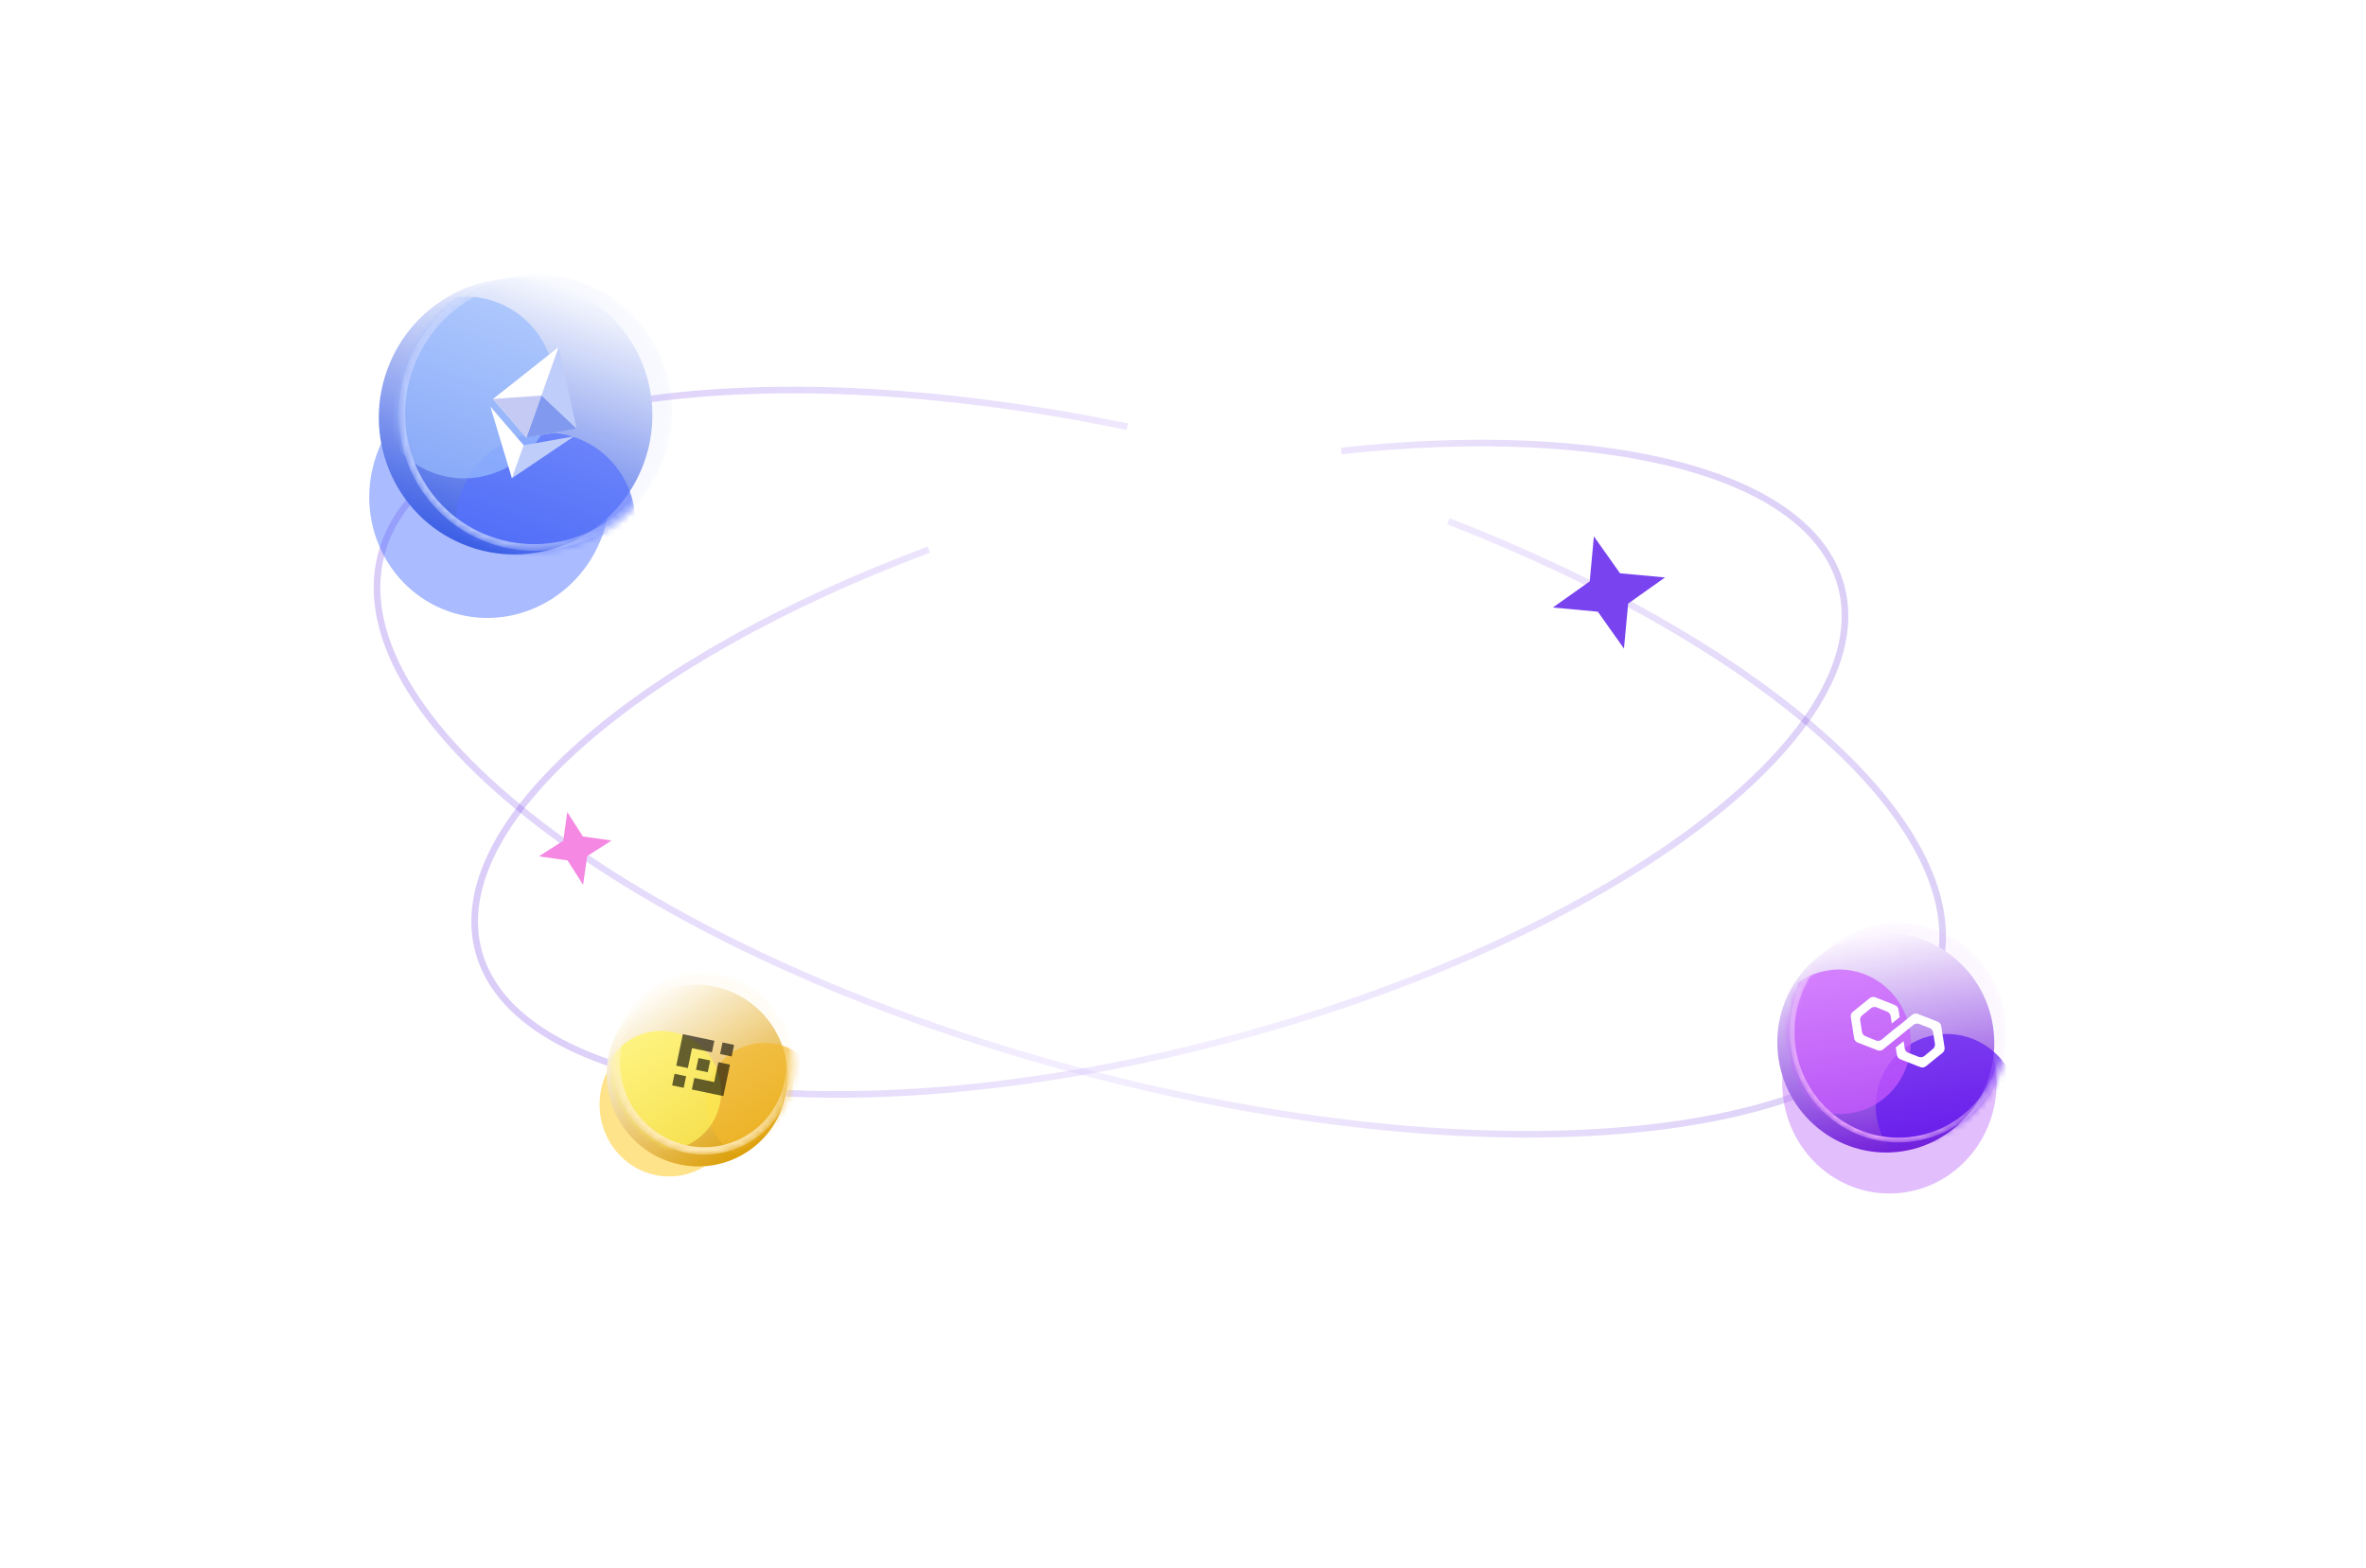 <svg viewBox="0 0 359 238" fill="none" xmlns="http://www.w3.org/2000/svg">
<path opacity="0.2" d="M203.523 68.428C243.546 64.103 274.719 71.628 279.363 88.958C285.419 111.563 244.047 142.289 186.954 157.587C129.861 172.885 78.668 166.962 72.612 144.357C67.447 125.082 96.768 99.902 140.915 83.418" stroke="url(#paint0_linear_16_2)"/>
<g opacity="0.6" filter="url(#filter0_f_16_2)">
<ellipse cx="101.523" cy="167.614" rx="10.551" ry="10.915" fill="#FFD13D"/>
</g>
<g filter="url(#filter1_b_16_2)">
<ellipse cx="105.785" cy="163.216" rx="13.667" ry="13.843" transform="rotate(-33.177 105.785 163.216)" fill="url(#paint1_linear_16_2)"/>
</g>
<mask id="mask0_16_2" style="mask-type:alpha" maskUnits="userSpaceOnUse" x="92" y="147" width="29" height="29">
<ellipse cx="106.682" cy="161.417" rx="13.667" ry="13.843" transform="rotate(-33.177 106.682 161.417)" fill="#627EEB"/>
</mask>
<g mask="url(#mask0_16_2)">
<ellipse opacity="0.7" cx="116.129" cy="167.327" rx="8.993" ry="9.108" transform="rotate(-33.177 116.129 167.327)" fill="#F3BA2F"/>
<ellipse opacity="0.7" cx="100.409" cy="165.518" rx="8.993" ry="9.108" transform="rotate(-33.177 100.409 165.518)" fill="#FFF95E"/>
<g filter="url(#filter2_b_16_2)">
<ellipse cx="106.682" cy="161.417" rx="13.667" ry="13.843" transform="rotate(-33.177 106.682 161.417)" fill="#F3BA2F" fill-opacity="0.05"/>
<path d="M117.652 154.244C121.671 160.39 120.004 168.577 113.951 172.535C107.897 176.493 99.729 174.736 95.711 168.59C91.692 162.444 93.359 154.257 99.412 150.299C105.466 146.341 113.634 148.098 117.652 154.244Z" stroke="url(#paint2_linear_16_2)" stroke-width="1.118"/>
</g>
<g opacity="0.6">
<path d="M104.37 162.079L105.003 159.061L108.023 159.692L108.391 157.936L103.615 156.938L102.613 161.712L104.37 162.079L104.37 162.079ZM101.985 164.708L102.353 162.952L104.109 163.319L103.741 165.075L101.985 164.708ZM105.35 163.578L108.368 164.209L109.002 161.189L110.759 161.555L110.758 161.556L109.757 166.332L104.981 165.334L104.979 165.334L105.35 163.578L105.35 163.578ZM109.262 159.951L109.63 158.195L111.387 158.562L111.018 160.318L109.262 159.951Z" fill="black"/>
<path d="M107.763 160.93L107.763 160.93L105.981 160.558L105.705 161.874L105.673 162.026L105.607 162.338L105.607 162.34L105.609 162.341L107.39 162.713L107.764 160.931L107.764 160.93L107.763 160.93" fill="black"/>
</g>
</g>
<path opacity="0.2" d="M171.053 64.75C113.148 52.792 64.171 60.514 57.876 84.01C50.955 109.837 98.226 144.943 163.457 162.421C228.688 179.9 287.178 173.132 294.098 147.306C299.854 125.827 268.128 97.93 219.762 79.092" stroke="url(#paint3_linear_16_2)"/>
<g opacity="0.45" filter="url(#filter3_f_16_2)">
<ellipse cx="74.29" cy="75.079" rx="18.194" ry="18.754" transform="rotate(19.629 74.29 75.079)" fill="#4268FF"/>
</g>
<g filter="url(#filter4_b_16_2)">
<ellipse cx="78.232" cy="63.18" rx="20.722" ry="20.989" transform="rotate(19.629 78.232 63.18)" fill="url(#paint4_linear_16_2)"/>
</g>
<mask id="mask1_16_2" style="mask-type:alpha" maskUnits="userSpaceOnUse" x="60" y="41" width="42" height="43">
<ellipse cx="81.225" cy="62.614" rx="20.722" ry="20.989" transform="rotate(19.629 81.225 62.614)" fill="#627EEB"/>
</mask>
<g mask="url(#mask1_16_2)">
<ellipse opacity="0.7" cx="82.748" cy="79.442" rx="13.635" ry="13.811" transform="rotate(19.629 82.748 79.442)" fill="#5772FF"/>
<ellipse opacity="0.7" cx="70.522" cy="58.797" rx="13.635" ry="13.811" transform="rotate(19.629 70.522 58.797)" fill="#9DBFFF"/>
<g filter="url(#filter5_b_16_2)">
<ellipse cx="81.225" cy="62.614" rx="20.722" ry="20.989" transform="rotate(19.629 81.225 62.614)" fill="#627EEB" fill-opacity="0.05"/>
<path d="M100.273 69.407C96.469 80.071 84.856 85.662 74.343 81.912C63.829 78.162 58.375 66.484 62.178 55.821C65.982 45.157 77.595 39.566 88.108 43.316C98.622 47.066 104.076 58.744 100.273 69.407Z" stroke="url(#paint5_linear_16_2)"/>
</g>
<path d="M84.776 52.657L84.475 53.062L79.779 66.228L79.871 66.411L87.498 65.06L84.776 52.657Z" fill="#BFCDFA"/>
<path d="M84.775 52.657L74.818 60.537L79.87 66.411L84.775 52.657Z" fill="white"/>
<path d="M79.457 67.569L79.347 67.632L77.674 72.323L77.674 72.57L87.088 66.219L79.457 67.569Z" fill="#BFCDFA"/>
<path d="M77.673 72.57L79.457 67.568L74.405 61.696L77.673 72.57Z" fill="white"/>
<path d="M79.867 66.412L87.494 65.06L82.147 60.022L79.867 66.412Z" fill="#8199EF"/>
<path d="M74.818 60.539L79.868 66.412L82.147 60.022" fill="#C5CAF4"/>
</g>
<g opacity="0.45" filter="url(#filter6_f_16_2)">
<ellipse cx="286.691" cy="164.352" rx="16.262" ry="16.762" fill="#BF6EF8"/>
</g>
<g filter="url(#filter7_b_16_2)">
<ellipse cx="286.138" cy="158.232" rx="16.456" ry="16.667" transform="rotate(-8.834 286.138 158.232)" fill="url(#paint6_linear_16_2)"/>
</g>
<mask id="mask2_16_2" style="mask-type:alpha" maskUnits="userSpaceOnUse" x="271" y="140" width="34" height="34">
<ellipse cx="288.014" cy="156.704" rx="16.456" ry="16.667" transform="rotate(-8.834 288.014 156.704)" fill="#627EEB"/>
</mask>
<g mask="url(#mask2_16_2)">
<ellipse opacity="0.7" cx="295.445" cy="167.876" rx="10.828" ry="10.967" transform="rotate(-8.834 295.445 167.876)" fill="#5E18F1"/>
<ellipse opacity="0.7" cx="279.097" cy="158.09" rx="10.828" ry="10.967" transform="rotate(-8.834 279.097 158.09)" fill="#CC5CFF"/>
<g filter="url(#filter8_b_16_2)">
<ellipse cx="288.014" cy="156.704" rx="16.456" ry="16.667" transform="rotate(-8.834 288.014 156.704)" fill="#B452F1" fill-opacity="0.05"/>
<path d="M303.917 154.232C305.301 163.135 299.297 171.452 290.518 172.816C281.739 174.181 273.494 168.079 272.11 159.176C270.727 150.273 276.731 141.956 285.509 140.592C294.288 139.227 302.533 145.329 303.917 154.232Z" stroke="url(#paint7_linear_16_2)" stroke-width="0.723"/>
</g>
<path d="M290.982 153.857C290.72 153.756 290.41 153.804 290.156 153.985L288.404 155.421L287.208 156.347L285.491 157.777C285.272 157.952 284.962 158 284.665 157.906L283.045 157.241C282.783 157.14 282.568 156.892 282.52 156.582L282.252 154.861C282.209 154.585 282.304 154.289 282.553 154.074L283.9 152.983C284.119 152.808 284.429 152.76 284.726 152.855L286.346 153.52C286.608 153.62 286.823 153.868 286.871 154.178L287.048 155.314L288.239 154.353L288.057 153.183C288.014 152.908 287.833 152.654 287.531 152.524L284.525 151.335C284.263 151.234 283.953 151.283 283.699 151.463L281.132 153.554C280.878 153.735 280.783 154.032 280.826 154.307L281.329 157.543C281.372 157.818 281.552 158.072 281.855 158.201L284.895 159.386C285.157 159.486 285.467 159.438 285.721 159.257L287.444 157.861L288.635 156.901L290.357 155.505C290.577 155.33 290.887 155.282 291.183 155.377L292.798 156.007C293.06 156.107 293.275 156.356 293.323 156.666L293.591 158.387C293.633 158.662 293.539 158.959 293.29 159.174L291.978 160.259C291.758 160.434 291.448 160.483 291.151 160.388L289.537 159.757C289.274 159.657 289.059 159.408 289.011 159.099L288.84 157.997L287.649 158.958L287.826 160.094C287.869 160.369 288.049 160.623 288.352 160.752L291.392 161.937C291.654 162.037 291.964 161.989 292.218 161.808L294.756 159.757C294.975 159.582 295.105 159.28 295.057 158.97L294.548 155.7C294.505 155.424 294.325 155.17 294.023 155.041L290.982 153.857Z" fill="white"/>
</g>
<path d="M241.847 81.397L245.812 86.995L252.641 87.629L247.044 91.593L246.409 98.423L242.445 92.825L235.615 92.191L241.213 88.227L241.847 81.397Z" fill="#7944EF"/>
<path d="M92.795 127.549L89.093 129.916L88.48 134.267L86.113 130.565L81.762 129.952L85.464 127.585L86.078 123.234L88.444 126.936L92.795 127.549Z" fill="#F488E2"/>
<defs>
<filter id="filter0_f_16_2" x="50.971" y="116.699" width="101.103" height="101.831" filterUnits="userSpaceOnUse" color-interpolation-filters="sRGB">
<feFlood flood-opacity="0" result="BackgroundImageFix"/>
<feBlend mode="normal" in="SourceGraphic" in2="BackgroundImageFix" result="shape"/>
<feGaussianBlur stdDeviation="20" result="effect1_foregroundBlur_16_2"/>
</filter>
<filter id="filter1_b_16_2" x="46.206" y="103.566" width="119.158" height="119.299" filterUnits="userSpaceOnUse" color-interpolation-filters="sRGB">
<feFlood flood-opacity="0" result="BackgroundImageFix"/>
<feGaussianBlur in="BackgroundImageFix" stdDeviation="22.929"/>
<feComposite in2="SourceAlpha" operator="in" result="effect1_backgroundBlur_16_2"/>
<feBlend mode="normal" in="SourceGraphic" in2="effect1_backgroundBlur_16_2" result="shape"/>
</filter>
<filter id="filter2_b_16_2" x="47.103" y="101.768" width="119.158" height="119.299" filterUnits="userSpaceOnUse" color-interpolation-filters="sRGB">
<feFlood flood-opacity="0" result="BackgroundImageFix"/>
<feGaussianBlur in="BackgroundImageFix" stdDeviation="22.929"/>
<feComposite in2="SourceAlpha" operator="in" result="effect1_backgroundBlur_16_2"/>
<feBlend mode="normal" in="SourceGraphic" in2="effect1_backgroundBlur_16_2" result="shape"/>
</filter>
<filter id="filter3_f_16_2" x="0.026" y="0.382" width="148.527" height="149.394" filterUnits="userSpaceOnUse" color-interpolation-filters="sRGB">
<feFlood flood-opacity="0" result="BackgroundImageFix"/>
<feBlend mode="normal" in="SourceGraphic" in2="BackgroundImageFix" result="shape"/>
<feGaussianBlur stdDeviation="28" result="effect1_foregroundBlur_16_2"/>
</filter>
<filter id="filter4_b_16_2" x="16.474" y="1.215" width="123.517" height="123.929" filterUnits="userSpaceOnUse" color-interpolation-filters="sRGB">
<feFlood flood-opacity="0" result="BackgroundImageFix"/>
<feGaussianBlur in="BackgroundImageFix" stdDeviation="20.5"/>
<feComposite in2="SourceAlpha" operator="in" result="effect1_backgroundBlur_16_2"/>
<feBlend mode="normal" in="SourceGraphic" in2="effect1_backgroundBlur_16_2" result="shape"/>
</filter>
<filter id="filter5_b_16_2" x="19.467" y="0.65" width="123.517" height="123.929" filterUnits="userSpaceOnUse" color-interpolation-filters="sRGB">
<feFlood flood-opacity="0" result="BackgroundImageFix"/>
<feGaussianBlur in="BackgroundImageFix" stdDeviation="20.5"/>
<feComposite in2="SourceAlpha" operator="in" result="effect1_backgroundBlur_16_2"/>
<feBlend mode="normal" in="SourceGraphic" in2="effect1_backgroundBlur_16_2" result="shape"/>
</filter>
<filter id="filter6_f_16_2" x="214.429" y="91.59" width="144.523" height="145.524" filterUnits="userSpaceOnUse" color-interpolation-filters="sRGB">
<feFlood flood-opacity="0" result="BackgroundImageFix"/>
<feBlend mode="normal" in="SourceGraphic" in2="BackgroundImageFix" result="shape"/>
<feGaussianBlur stdDeviation="28" result="effect1_foregroundBlur_16_2"/>
</filter>
<filter id="filter7_b_16_2" x="240.029" y="111.922" width="92.216" height="92.619" filterUnits="userSpaceOnUse" color-interpolation-filters="sRGB">
<feFlood flood-opacity="0" result="BackgroundImageFix"/>
<feGaussianBlur in="BackgroundImageFix" stdDeviation="14.822"/>
<feComposite in2="SourceAlpha" operator="in" result="effect1_backgroundBlur_16_2"/>
<feBlend mode="normal" in="SourceGraphic" in2="effect1_backgroundBlur_16_2" result="shape"/>
</filter>
<filter id="filter8_b_16_2" x="241.905" y="110.395" width="92.216" height="92.619" filterUnits="userSpaceOnUse" color-interpolation-filters="sRGB">
<feFlood flood-opacity="0" result="BackgroundImageFix"/>
<feGaussianBlur in="BackgroundImageFix" stdDeviation="14.822"/>
<feComposite in2="SourceAlpha" operator="in" result="effect1_backgroundBlur_16_2"/>
<feBlend mode="normal" in="SourceGraphic" in2="effect1_backgroundBlur_16_2" result="shape"/>
</filter>
<linearGradient id="paint0_linear_16_2" x1="67.638" y1="125.013" x2="289.947" y2="85.502" gradientUnits="userSpaceOnUse">
<stop stop-color="#4400DD"/>
<stop offset="0.323" stop-color="#9971F3"/>
<stop offset="0.5" stop-color="#C8AFFF"/>
<stop offset="1" stop-color="#4200D4"/>
</linearGradient>
<linearGradient id="paint1_linear_16_2" x1="105.785" y1="149.373" x2="105.785" y2="177.059" gradientUnits="userSpaceOnUse">
<stop stop-color="white"/>
<stop offset="1" stop-color="#DC9F09"/>
</linearGradient>
<linearGradient id="paint2_linear_16_2" x1="100.49" y1="173.837" x2="108.729" y2="145.924" gradientUnits="userSpaceOnUse">
<stop stop-color="#FFEAB3"/>
<stop offset="0.707" stop-color="white" stop-opacity="0"/>
</linearGradient>
<linearGradient id="paint3_linear_16_2" x1="64.005" y1="62.029" x2="306.546" y2="149.932" gradientUnits="userSpaceOnUse">
<stop stop-color="#4400DD"/>
<stop offset="0.323" stop-color="#9971F3"/>
<stop offset="0.5" stop-color="#C8AFFF"/>
<stop offset="1" stop-color="#4200D4"/>
</linearGradient>
<linearGradient id="paint4_linear_16_2" x1="78.232" y1="42.191" x2="78.232" y2="84.168" gradientUnits="userSpaceOnUse">
<stop stop-color="white"/>
<stop offset="1" stop-color="#3B5EE5"/>
</linearGradient>
<linearGradient id="paint5_linear_16_2" x1="60.55" y1="66.52" x2="101.815" y2="50.886" gradientUnits="userSpaceOnUse">
<stop stop-color="#B3C5FF"/>
<stop offset="0.707" stop-color="white" stop-opacity="0"/>
</linearGradient>
<linearGradient id="paint6_linear_16_2" x1="286.138" y1="141.565" x2="286.138" y2="174.899" gradientUnits="userSpaceOnUse">
<stop stop-color="white"/>
<stop offset="1" stop-color="#721FDA"/>
</linearGradient>
<linearGradient id="paint7_linear_16_2" x1="275.058" y1="167.256" x2="297.949" y2="140.724" gradientUnits="userSpaceOnUse">
<stop stop-color="#ECA2FF"/>
<stop offset="0.707" stop-color="white" stop-opacity="0"/>
</linearGradient>
</defs>
</svg>
